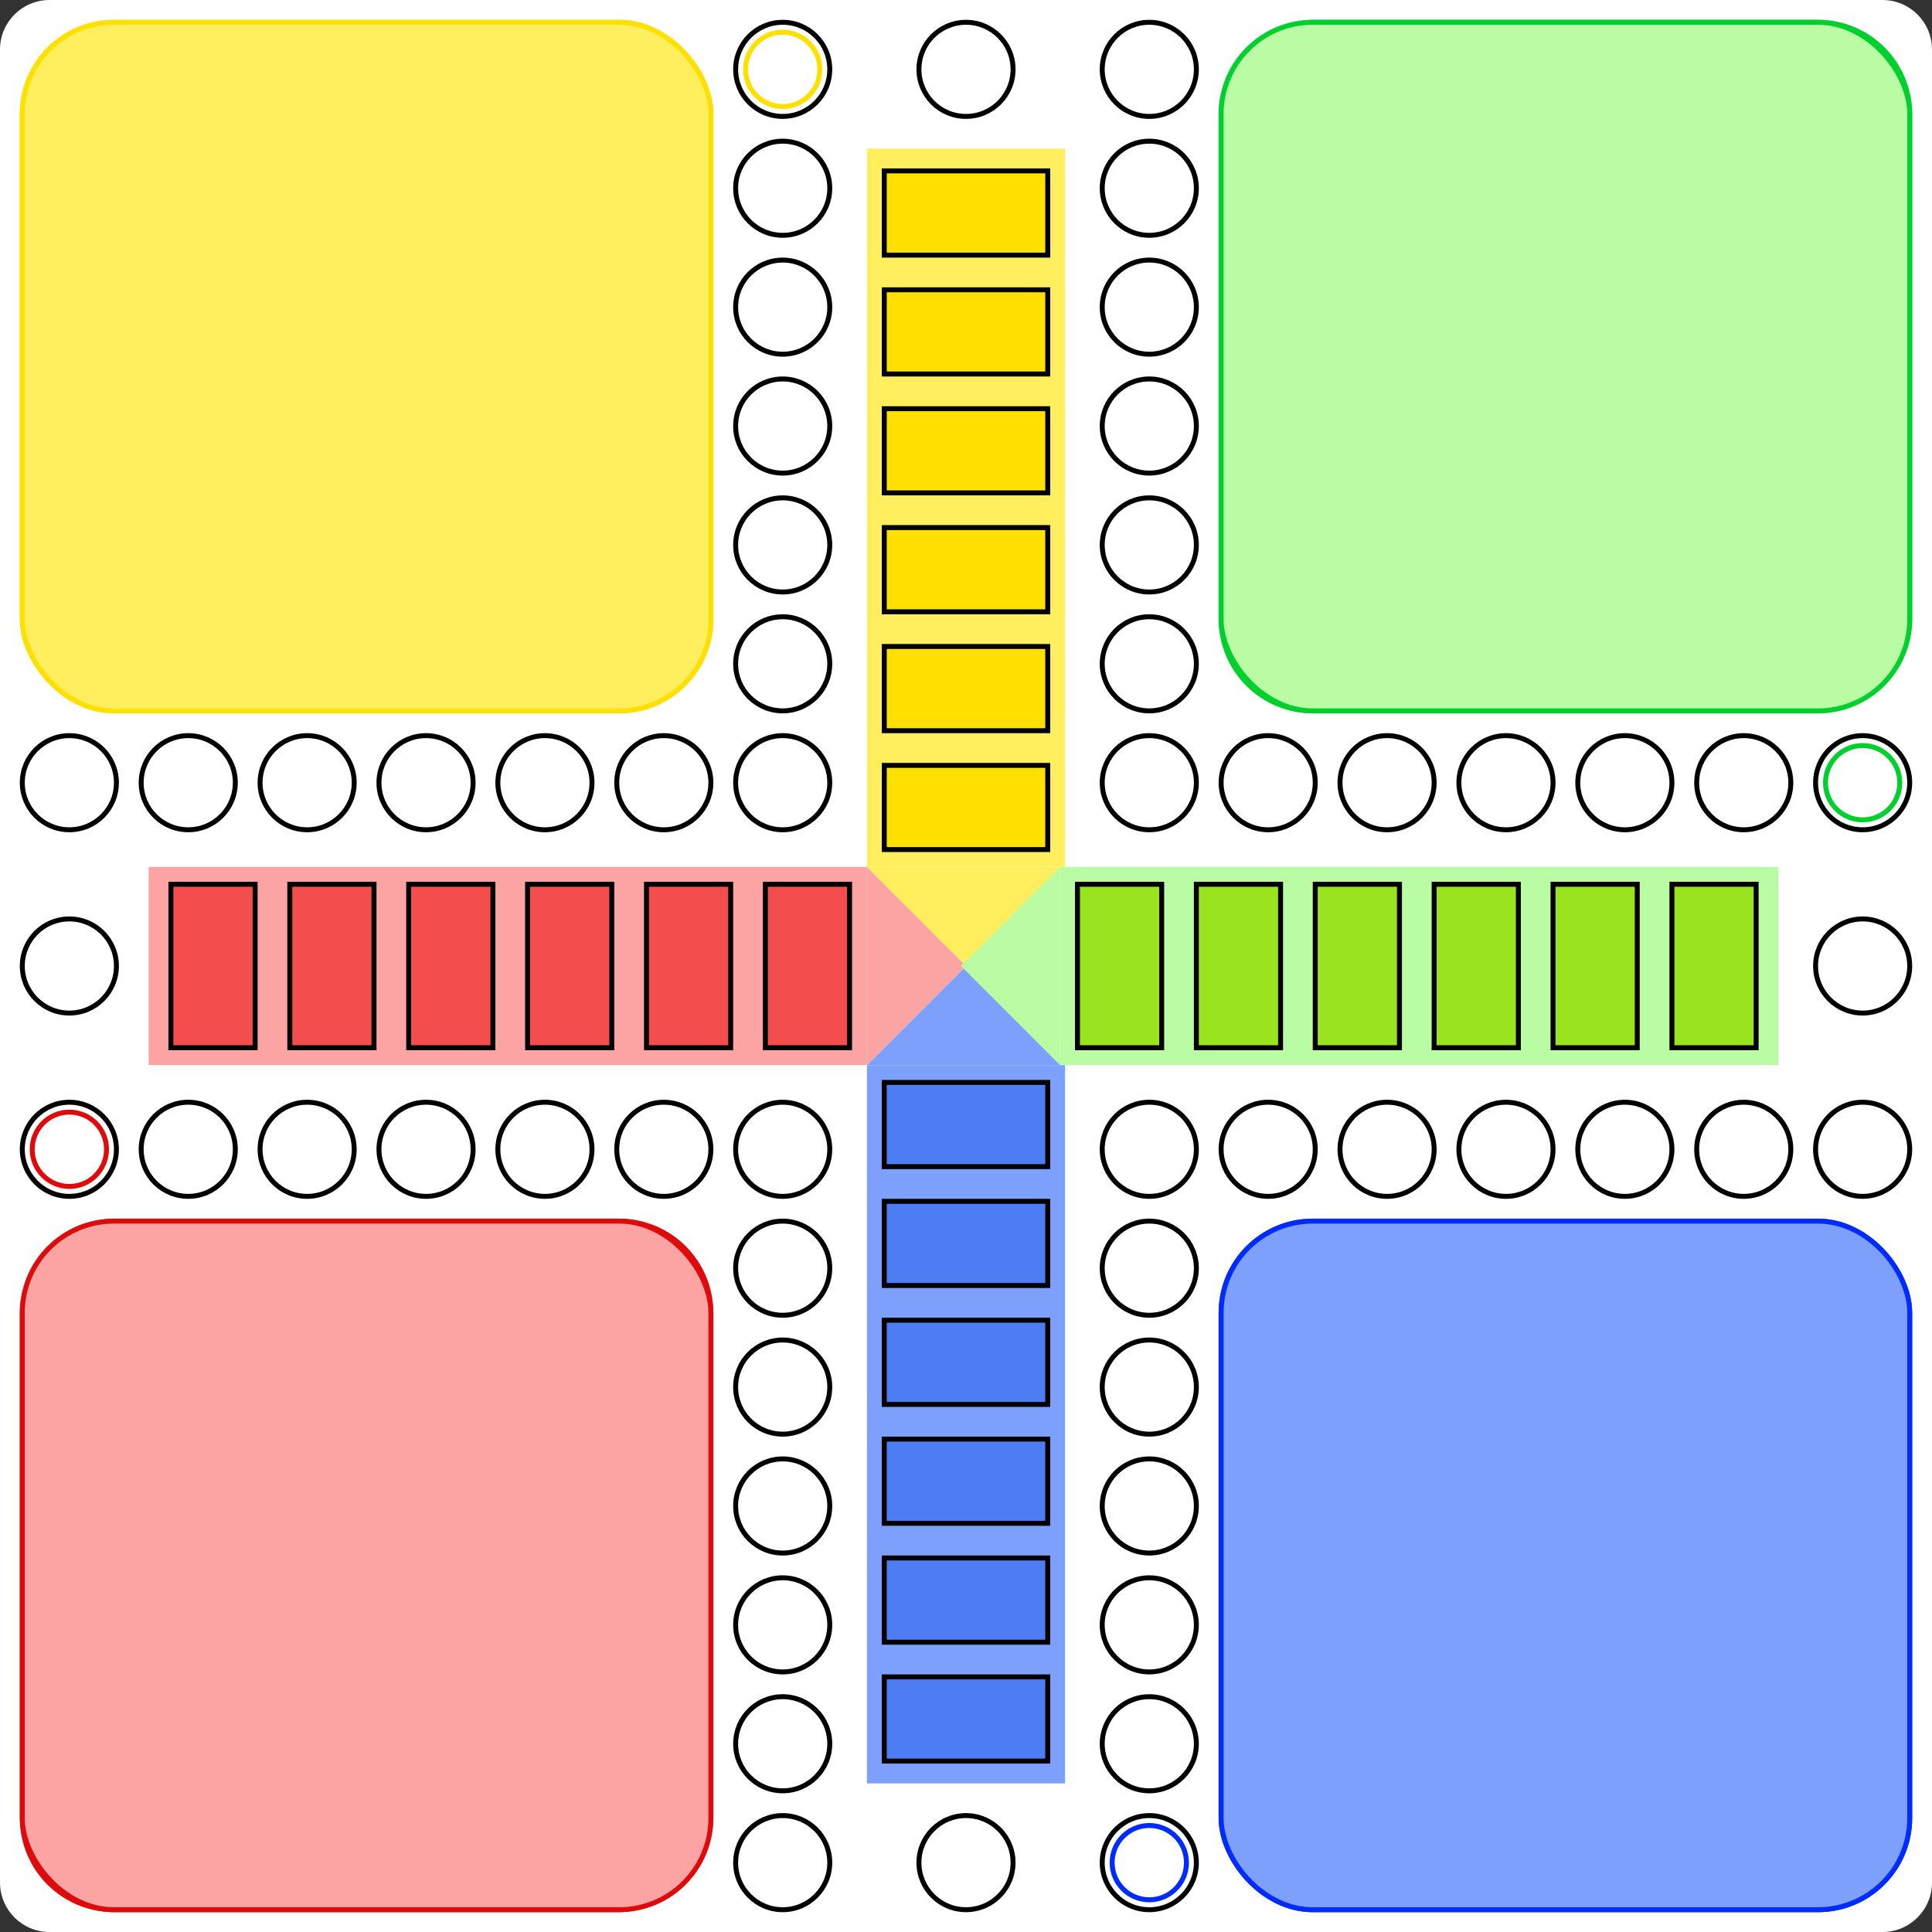 <svg width="390" height="390" viewBox="0 0 390 390" fill="none" xmlns="http://www.w3.org/2000/svg">
<rect x="0" y="0" width="390" height="390" fill="#333333" stroke="none"/>
<path d="M0 10C0 4.477 4.477 0 10 0H380C385.523 0 390 4.477 390 10V380C390 385.523 385.523 390 380 390H10C4.477 390 0 385.523 0 380V10Z" fill="white"/>
<path fill-rule="evenodd" clip-rule="evenodd" d="M136 315.5C136 280.982 108.018 253 73.5 253C38.982 253 11 280.982 11 315.5C11 350.018 38.982 378 73.5 378C108.018 378 136 350.018 136 315.5ZM137 315.5C137 280.43 108.57 252 73.5 252C38.43 252 10 280.43 10 315.5C10 350.57 38.43 379 73.5 379C108.57 379 137 350.57 137 315.5Z" fill="black" stroke="#DD0B0B"/>
<rect x="5" y="385" width="138" height="138" rx="18" transform="rotate(-90 5 385)" stroke="#DD0B0B" stroke-width="2"/>
<circle cx="14" cy="232" r="9.5" transform="rotate(-90 14 232)" stroke="black"/>
<circle cx="14" cy="232" r="7.5" transform="rotate(-90 14 232)" stroke="#DD0B0B"/>
<circle cx="134" cy="232" r="9.5" transform="rotate(-90 134 232)" stroke="black"/>
<circle cx="158" cy="376" r="9.5" transform="rotate(-90 158 376)" stroke="black"/>
<circle cx="158" cy="352" r="9.5" transform="rotate(-90 158 352)" stroke="black"/>
<circle cx="158" cy="280" r="9.5" transform="rotate(-90 158 280)" stroke="black"/>
<circle cx="158" cy="328" r="9.5" transform="rotate(-90 158 328)" stroke="black"/>
<circle cx="158" cy="256" r="9.5" transform="rotate(-90 158 256)" stroke="black"/>
<circle cx="110" cy="232" r="9.5" transform="rotate(-90 110 232)" stroke="black"/>
<circle cx="158" cy="304" r="9.5" transform="rotate(-90 158 304)" stroke="black"/>
<circle cx="14" cy="195" r="9.5" transform="rotate(-90 14 195)" stroke="black"/>
<circle cx="86" cy="232" r="9.5" transform="rotate(-90 86 232)" stroke="black"/>
<circle cx="158" cy="232" r="9.5" transform="rotate(-90 158 232)" stroke="black"/>
<circle cx="38" cy="232" r="9.5" transform="rotate(-90 38 232)" stroke="black"/>
<circle cx="62" cy="232" r="9.5" transform="rotate(-90 62 232)" stroke="black"/>
<path fill-rule="evenodd" clip-rule="evenodd" d="M74.5 136C109.018 136 137 108.018 137 73.5C137 38.982 109.018 11 74.5 11C39.982 11 12 38.982 12 73.5C12 108.018 39.982 136 74.5 136ZM74.5 137C109.57 137 138 108.57 138 73.5C138 38.43 109.57 10 74.5 10C39.43 10 11 38.43 11 73.5C11 108.57 39.43 137 74.5 137Z" fill="#FFE000" stroke="#FFE000"/>
<rect x="5" y="5" width="138" height="138" rx="18" stroke="#FFE000" stroke-width="2"/>
<circle cx="158" cy="14" r="9.5" stroke="black"/>
<circle cx="158" cy="14" r="7.5" stroke="#FFE000"/>
<circle cx="158" cy="134" r="9.5" stroke="black"/>
<circle cx="14" cy="158" r="9.5" stroke="black"/>
<circle cx="38" cy="158" r="9.5" stroke="black"/>
<circle cx="110" cy="158" r="9.5" stroke="black"/>
<circle cx="62" cy="158" r="9.5" stroke="black"/>
<circle cx="134" cy="158" r="9.5" stroke="black"/>
<circle cx="158" cy="110" r="9.5" stroke="black"/>
<circle cx="86" cy="158" r="9.5" stroke="black"/>
<circle cx="195" cy="14" r="9.5" stroke="black"/>
<circle cx="158" cy="86" r="9.5" stroke="black"/>
<circle cx="158" cy="158" r="9.5" stroke="black"/>
<circle cx="158" cy="38" r="9.5" stroke="black"/>
<circle cx="158" cy="62" r="9.5" stroke="black"/>
<path fill-rule="evenodd" clip-rule="evenodd" d="M254 74.5C254 109.018 281.982 137 316.5 137C351.018 137 379 109.018 379 74.5C379 39.982 351.018 12 316.5 12C281.982 12 254 39.982 254 74.5ZM253 74.5C253 109.57 281.43 138 316.5 138C351.57 138 380 109.57 380 74.5C380 39.43 351.57 11 316.5 11C281.43 11 253 39.43 253 74.5Z" fill="black" stroke="#00D02E"/>
<rect x="385" y="5" width="138" height="138" rx="18" transform="rotate(90 385 5)" stroke="#00D02E" stroke-width="2"/>
<circle cx="376" cy="158" r="9.5" transform="rotate(90 376 158)" stroke="black"/>
<circle cx="376" cy="158" r="7.5" transform="rotate(90 376 158)" stroke="#00D02E"/>
<circle cx="256" cy="158" r="9.5" transform="rotate(90 256 158)" stroke="black"/>
<circle cx="232" cy="14" r="9.5" transform="rotate(90 232 14)" stroke="black"/>
<circle cx="232" cy="38" r="9.5" transform="rotate(90 232 38)" stroke="black"/>
<circle cx="232" cy="110" r="9.5" transform="rotate(90 232 110)" stroke="black"/>
<circle cx="232" cy="62" r="9.5" transform="rotate(90 232 62)" stroke="black"/>
<circle cx="232" cy="134" r="9.5" transform="rotate(90 232 134)" stroke="black"/>
<circle cx="280" cy="158" r="9.5" transform="rotate(90 280 158)" stroke="black"/>
<circle cx="232" cy="86" r="9.5" transform="rotate(90 232 86)" stroke="black"/>
<circle cx="376" cy="195" r="9.5" transform="rotate(90 376 195)" stroke="black"/>
<circle cx="304" cy="158" r="9.5" transform="rotate(90 304 158)" stroke="black"/>
<circle cx="232" cy="158" r="9.5" transform="rotate(90 232 158)" stroke="black"/>
<circle cx="352" cy="158" r="9.5" transform="rotate(90 352 158)" stroke="black"/>
<circle cx="328" cy="158" r="9.5" transform="rotate(90 328 158)" stroke="black"/>
<path fill-rule="evenodd" clip-rule="evenodd" d="M315.5 254C280.982 254 253 281.982 253 316.5C253 351.018 280.982 379 315.5 379C350.018 379 378 351.018 378 316.5C378 281.982 350.018 254 315.5 254ZM315.5 253C280.43 253 252 281.43 252 316.5C252 351.57 280.43 380 315.5 380C350.57 380 379 351.57 379 316.5C379 281.43 350.57 253 315.5 253Z" fill="black" stroke="#002BFF"/>
<rect x="385" y="385" width="138" height="138" rx="18" transform="rotate(180 385 385)" stroke="#002BFF" stroke-width="2"/>
<circle cx="232" cy="376" r="9.5" transform="rotate(180 232 376)" stroke="black"/>
<circle cx="232" cy="376" r="7.5" transform="rotate(180 232 376)" stroke="#002BFF"/>
<circle cx="232" cy="256" r="9.5" transform="rotate(180 232 256)" stroke="black"/>
<circle cx="376" cy="232" r="9.5" transform="rotate(180 376 232)" stroke="black"/>
<circle cx="352" cy="232" r="9.5" transform="rotate(180 352 232)" stroke="black"/>
<circle cx="280" cy="232" r="9.5" transform="rotate(180 280 232)" stroke="black"/>
<circle cx="328" cy="232" r="9.5" transform="rotate(180 328 232)" stroke="black"/>
<circle cx="256" cy="232" r="9.5" transform="rotate(180 256 232)" stroke="black"/>
<circle cx="232" cy="280" r="9.5" transform="rotate(180 232 280)" stroke="black"/>
<circle cx="304" cy="232" r="9.5" transform="rotate(180 304 232)" stroke="black"/>
<circle cx="195" cy="376" r="9.5" transform="rotate(180 195 376)" stroke="black"/>
<circle cx="232" cy="304" r="9.5" transform="rotate(180 232 304)" stroke="black"/>
<circle cx="232" cy="232" r="9.5" transform="rotate(180 232 232)" stroke="black"/>
<circle cx="232" cy="352" r="9.5" transform="rotate(180 232 352)" stroke="black"/>
<circle cx="232" cy="328" r="9.5" transform="rotate(180 232 328)" stroke="black"/>
<rect x="215" y="215" width="145" height="40" transform="rotate(90 215 215)" fill="#7CA0FB"/>
<path d="M195 195L215 215H175L195 195Z" fill="#7CA0FB"/>
<rect x="178.5" y="242.5" width="33" height="17" fill="#4D7CF3" stroke="black"/>
<rect x="178.5" y="338.5" width="33" height="17" fill="#4D7CF3" stroke="black"/>
<rect x="178.5" y="314.5" width="33" height="17" fill="#4D7CF3" stroke="black"/>
<rect x="178.5" y="290.5" width="33" height="17" fill="#4D7CF3" stroke="black"/>
<rect x="178.5" y="266.5" width="33" height="17" fill="#4D7CF3" stroke="black"/>
<rect x="178.5" y="218.5" width="33" height="17" fill="#4D7CF3" stroke="black"/>
<rect x="175" y="215" width="145" height="40" transform="rotate(180 175 215)" fill="#FCA3A3"/>
<path d="M195 195L175 215V175L195 195Z" fill="#FCA3A3"/>
<rect x="147.5" y="178.5" width="33" height="17" transform="rotate(90 147.5 178.5)" fill="#F34D4D" stroke="black"/>
<rect x="123.5" y="178.5" width="33" height="17" transform="rotate(90 123.5 178.5)" fill="#F34D4D" stroke="black"/>
<rect x="75.5" y="178.5" width="33" height="17" transform="rotate(90 75.5 178.5)" fill="#F34D4D" stroke="black"/>
<rect x="99.5" y="178.5" width="33" height="17" transform="rotate(90 99.5 178.5)" fill="#F34D4D" stroke="black"/>
<rect x="51.5" y="178.5" width="33" height="17" transform="rotate(90 51.5 178.5)" fill="#F34D4D" stroke="black"/>
<rect x="171.5" y="178.5" width="33" height="17" transform="rotate(90 171.5 178.5)" fill="#F34D4D" stroke="black"/>
<rect x="175" y="175" width="145" height="40" transform="rotate(-90 175 175)" fill="#FFEF5E"/>
<path d="M195 195L175 175H215L195 195Z" fill="#FFEF5E"/>
<rect x="211.5" y="171.5" width="33" height="17" transform="rotate(180 211.5 171.5)" fill="#FFE000" stroke="black"/>
<rect x="211.5" y="123.5" width="33" height="17" transform="rotate(180 211.5 123.5)" fill="#FFE000" stroke="black"/>
<rect x="211.5" y="147.5" width="33" height="17" transform="rotate(180 211.5 147.5)" fill="#FFE000" stroke="black"/>
<rect x="211.5" y="99.5" width="33" height="17" transform="rotate(180 211.5 99.5)" fill="#FFE000" stroke="black"/>
<rect x="211.5" y="75.5" width="33" height="17" transform="rotate(180 211.5 75.5)" fill="#FFE000" stroke="black"/>
<rect x="211.5" y="51.5" width="33" height="17" transform="rotate(180 211.5 51.5)" fill="#FFE000" stroke="black"/>
<rect x="214" y="175" width="145" height="40" fill="#BAFCA3"/>
<path d="M194 195L214 175V215L194 195Z" fill="#BAFCA3"/>
<rect x="241.5" y="211.5" width="33" height="17" transform="rotate(-90 241.5 211.5)" fill="#9AE41F" stroke="black"/>
<rect x="265.5" y="211.5" width="33" height="17" transform="rotate(-90 265.5 211.5)" fill="#9AE41F" stroke="black"/>
<rect x="337.5" y="211.5" width="33" height="17" transform="rotate(-90 337.5 211.5)" fill="#9AE41F" stroke="black"/>
<rect x="313.5" y="211.5" width="33" height="17" transform="rotate(-90 313.5 211.5)" fill="#9AE41F" stroke="black"/>
<rect x="289.5" y="211.5" width="33" height="17" transform="rotate(-90 289.5 211.5)" fill="#9AE41F" stroke="black"/>
<rect x="217.5" y="211.5" width="33" height="17" transform="rotate(-90 217.5 211.5)" fill="#9AE41F" stroke="black"/>
<rect x="246.5" y="246.5" width="139" height="139" rx="18.5" fill="#7CA0FB" stroke="#002BFF"/>
<rect x="246.5" y="4.5" width="139" height="139" rx="18.5" fill="#BAFCA3" stroke="#00D02E"/>
<rect x="4.5" y="4.5" width="139" height="139" rx="18.5" fill="#FFEF5E" stroke="#FFE000"/>
<rect x="4.5" y="246.5" width="139" height="139" rx="18.5" fill="#FCA3A3" stroke="#DD0B0B"/>
</svg>
